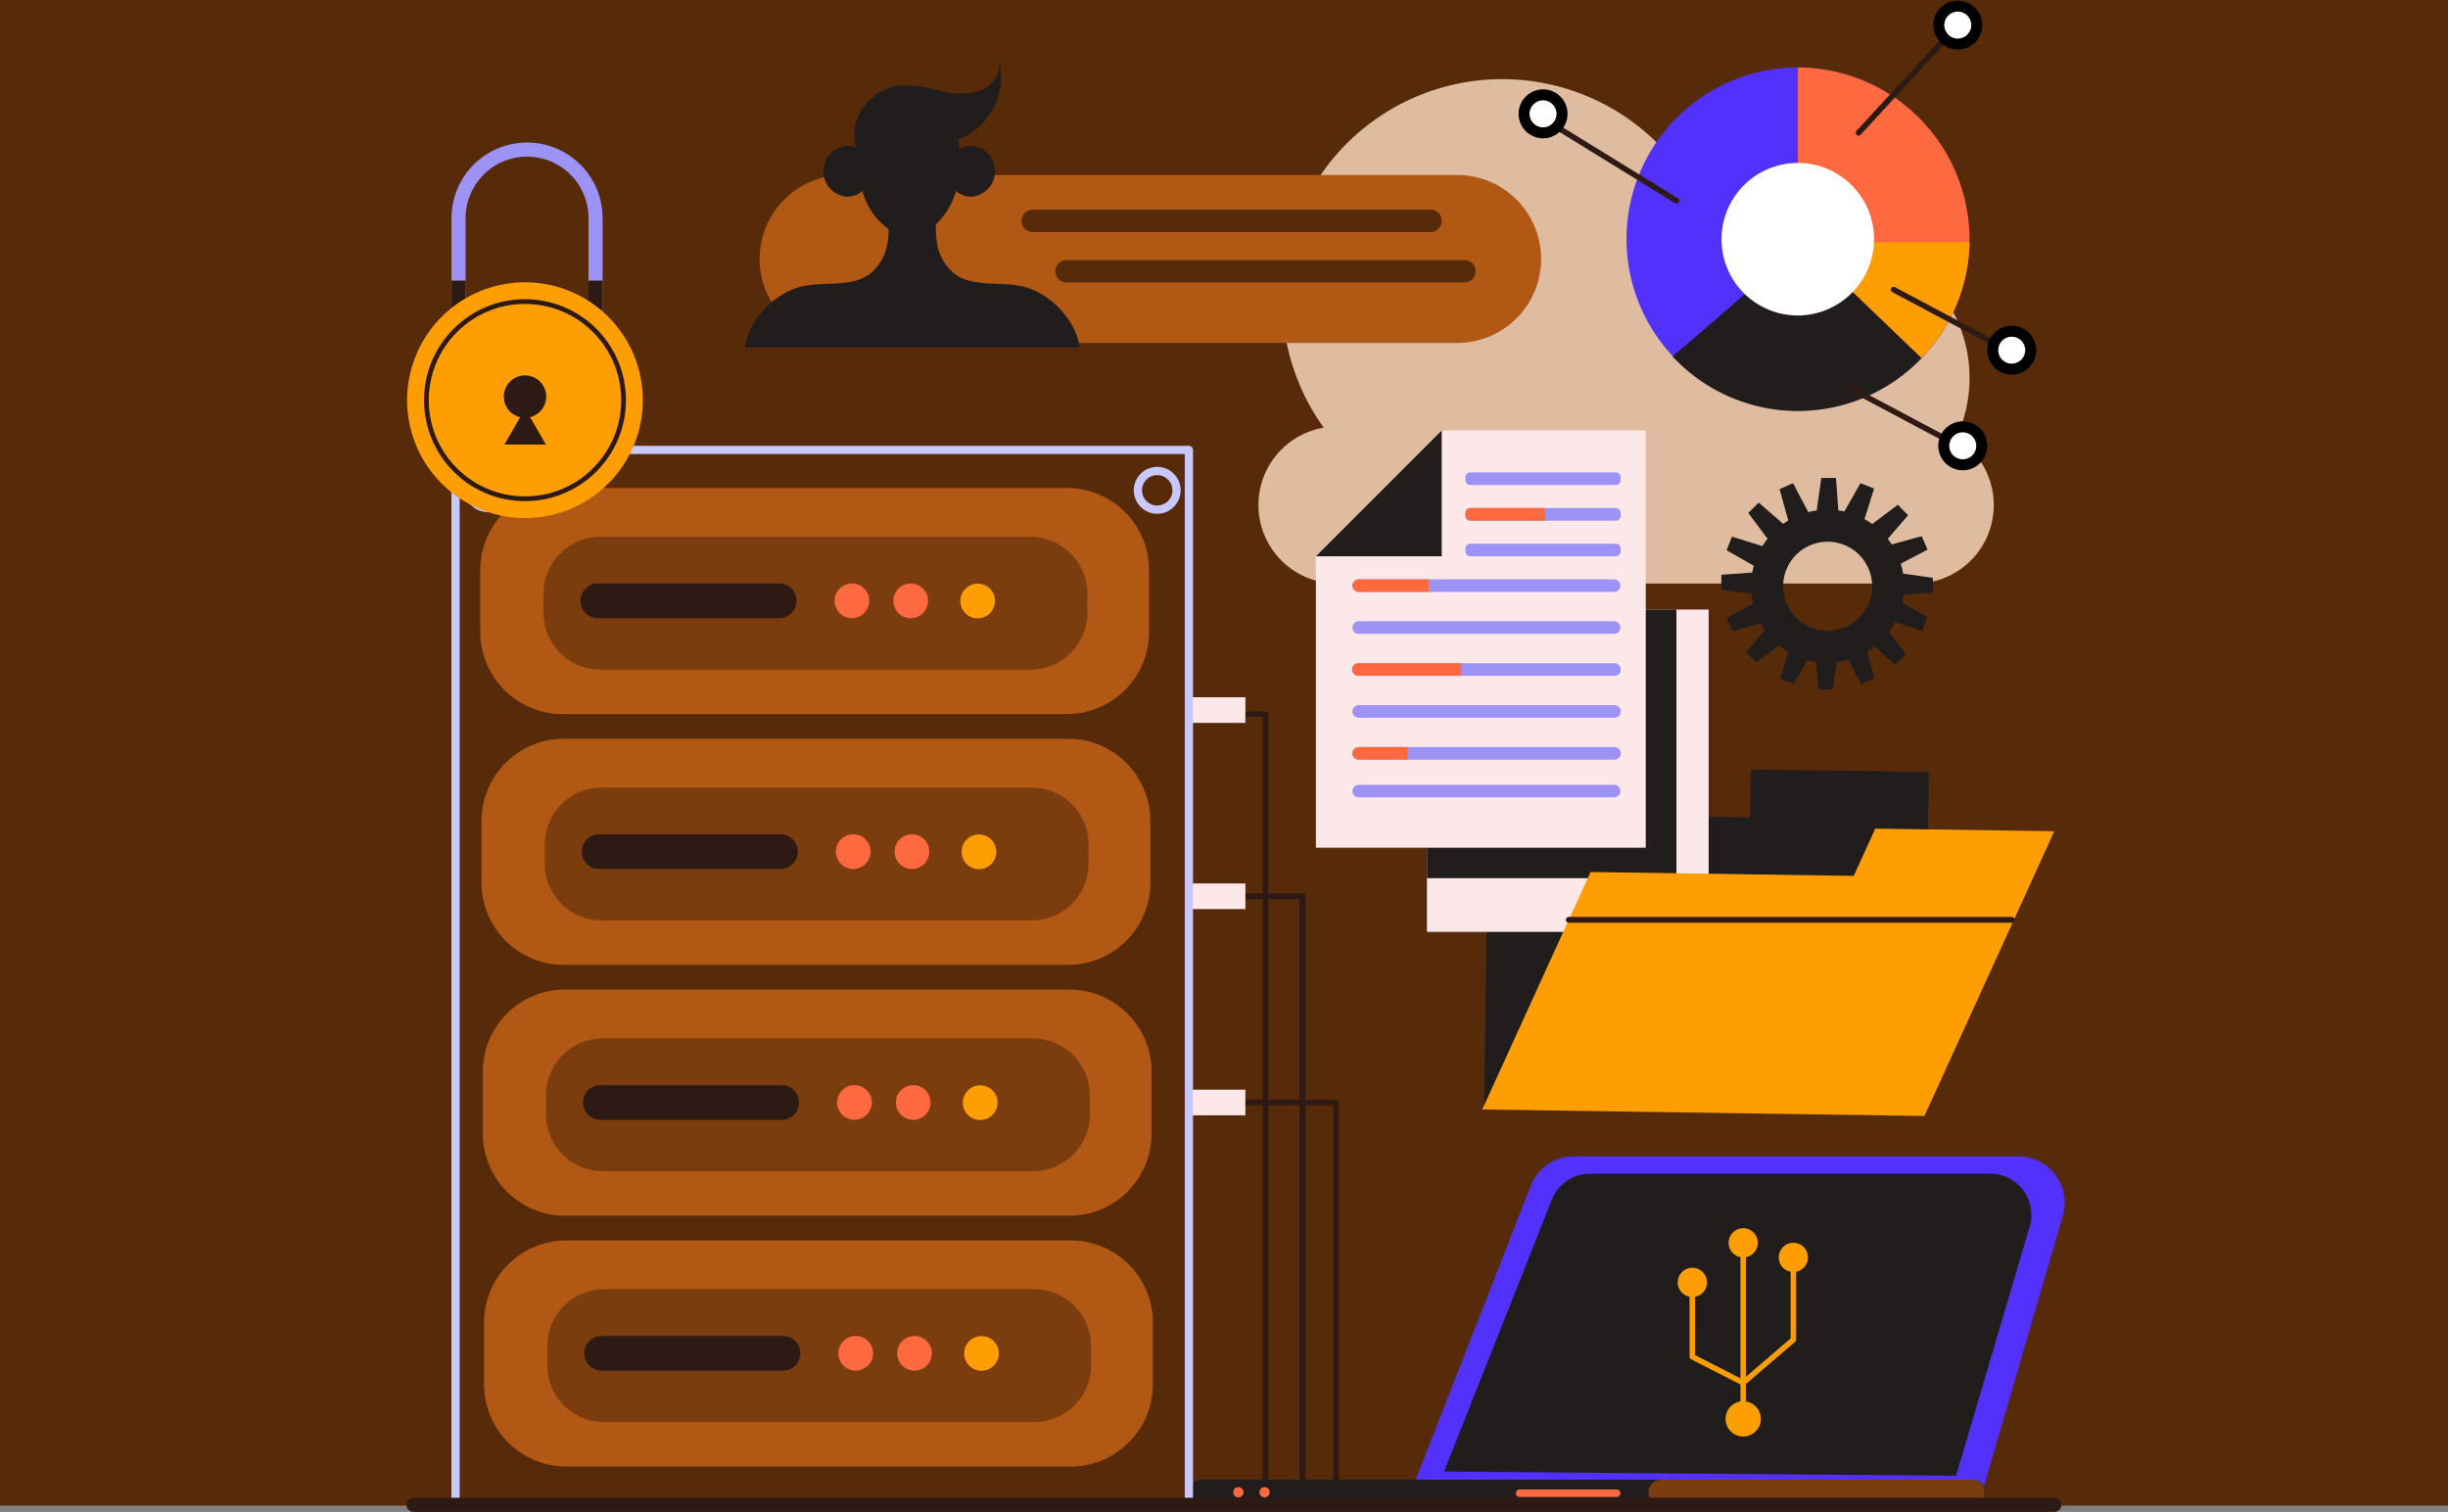 <svg xmlns="http://www.w3.org/2000/svg" width="400" height="247.03" viewBox="0 0 400 247.03">
  <rect x="0" y="0" width="400" height="247.03" fill="#808080" stroke="none"/>
  <g id="_43" data-name="43" transform="translate(-600.254 -385)">
    <rect id="Rectángulo_401447" data-name="Rectángulo 401447" width="400" height="246" transform="translate(600.254 385)" fill="#572b0a"/>
    <g id="Grupo_1100238" data-name="Grupo 1100238" transform="translate(666.816 385.445)">
      <g id="Grupo_1100240" data-name="Grupo 1100240" transform="translate(-3.562 0.554)">
        <path id="Trazado_874295" data-name="Trazado 874295" d="M115.429,166.613H32.948a13.442,13.442,0,0,1-13.4-13.4V143.061a13.441,13.441,0,0,1,13.4-13.4h82.481a13.441,13.441,0,0,1,13.4,13.4v10.151a13.441,13.441,0,0,1-13.4,13.4" transform="translate(-4.07 -50.938)" fill="#b15815"/>
        <path id="Trazado_874296" data-name="Trazado 874296" d="M116.043,164.422H45.713a9.288,9.288,0,0,1-9.26-9.26V151.98a9.288,9.288,0,0,1,9.26-9.26h70.329a9.288,9.288,0,0,1,9.26,9.26v3.181a9.287,9.287,0,0,1-9.26,9.26" transform="translate(-10.64 -56.014)" fill="#7b3d0e"/>
        <path id="Trazado_874297" data-name="Trazado 874297" d="M78.8,160.875H49.17a2.835,2.835,0,1,1,0-5.67H78.8a2.835,2.835,0,1,1,0,5.67" transform="translate(-14.481 -60.866)" fill="#2d1a14"/>
        <path id="Trazado_874298" data-name="Trazado 874298" d="M117.08,160.875h0a2.835,2.835,0,1,1,2.835-2.835,2.844,2.844,0,0,1-2.835,2.835" transform="translate(-40.873 -60.866)" fill="#ff6940"/>
        <path id="Trazado_874299" data-name="Trazado 874299" d="M132.781,160.875h0a2.835,2.835,0,1,1,2.835-2.835,2.844,2.844,0,0,1-2.835,2.835" transform="translate(-46.974 -60.866)" fill="#ff6940"/>
        <path id="Trazado_874300" data-name="Trazado 874300" d="M150.686,160.915h0a2.835,2.835,0,1,1,2.835-2.835,2.844,2.844,0,0,1-2.835,2.835" transform="translate(-53.933 -60.882)" fill="#ff9e00"/>
        <path id="Trazado_874301" data-name="Trazado 874301" d="M115.767,233.643H33.286a13.442,13.442,0,0,1-13.4-13.4V210.091a13.441,13.441,0,0,1,13.4-13.4h82.48a13.441,13.441,0,0,1,13.4,13.4v10.151a13.441,13.441,0,0,1-13.4,13.4" transform="translate(-4.201 -76.988)" fill="#b15815"/>
        <path id="Trazado_874302" data-name="Trazado 874302" d="M116.381,231.452H46.051a9.288,9.288,0,0,1-9.26-9.26V219.01a9.288,9.288,0,0,1,9.26-9.26h70.329a9.288,9.288,0,0,1,9.26,9.26v3.181a9.288,9.288,0,0,1-9.26,9.26" transform="translate(-10.772 -82.064)" fill="#7b3d0e"/>
        <path id="Trazado_874303" data-name="Trazado 874303" d="M79.137,227.9H49.508a2.835,2.835,0,0,1,0-5.67H79.137a2.835,2.835,0,1,1,0,5.67" transform="translate(-14.612 -86.916)" fill="#2d1a14"/>
        <path id="Trazado_874304" data-name="Trazado 874304" d="M117.418,227.9h0a2.835,2.835,0,1,1,2.835-2.835,2.844,2.844,0,0,1-2.835,2.835" transform="translate(-41.004 -86.916)" fill="#ff6940"/>
        <path id="Trazado_874305" data-name="Trazado 874305" d="M133.119,227.9h0a2.835,2.835,0,1,1,2.835-2.835,2.844,2.844,0,0,1-2.835,2.835" transform="translate(-47.106 -86.916)" fill="#ff6940"/>
        <path id="Trazado_874306" data-name="Trazado 874306" d="M151.025,227.945h0a2.835,2.835,0,1,1,2.835-2.835,2.844,2.844,0,0,1-2.835,2.835" transform="translate(-54.064 -86.932)" fill="#ff9e00"/>
        <path id="Trazado_874307" data-name="Trazado 874307" d="M116.1,300.674H33.624a13.442,13.442,0,0,1-13.4-13.4V277.122a13.441,13.441,0,0,1,13.4-13.4H116.1a13.441,13.441,0,0,1,13.4,13.4v10.151a13.441,13.441,0,0,1-13.4,13.4" transform="translate(-4.332 -103.039)" fill="#b15815"/>
        <path id="Trazado_874308" data-name="Trazado 874308" d="M116.719,298.482H46.389a9.288,9.288,0,0,1-9.26-9.26V286.04a9.288,9.288,0,0,1,9.26-9.26h70.329a9.288,9.288,0,0,1,9.26,9.26v3.181a9.288,9.288,0,0,1-9.26,9.26" transform="translate(-10.903 -108.114)" fill="#7b3d0e"/>
        <path id="Trazado_874309" data-name="Trazado 874309" d="M79.476,294.935H49.847a2.835,2.835,0,1,1,0-5.67H79.476a2.835,2.835,0,1,1,0,5.67" transform="translate(-14.744 -112.966)" fill="#2d1a14"/>
        <path id="Trazado_874310" data-name="Trazado 874310" d="M117.756,294.935h0a2.835,2.835,0,1,1,2.835-2.835,2.844,2.844,0,0,1-2.835,2.835" transform="translate(-41.135 -112.966)" fill="#ff6940"/>
        <path id="Trazado_874311" data-name="Trazado 874311" d="M133.457,294.935h0a2.835,2.835,0,1,1,2.835-2.835,2.844,2.844,0,0,1-2.835,2.835" transform="translate(-47.237 -112.966)" fill="#ff6940"/>
        <path id="Trazado_874312" data-name="Trazado 874312" d="M151.363,294.975h0a2.835,2.835,0,1,1,2.835-2.835,2.844,2.844,0,0,1-2.835,2.835" transform="translate(-54.196 -112.982)" fill="#ff9e00"/>
        <path id="Trazado_874313" data-name="Trazado 874313" d="M116.443,367.7H33.962a13.441,13.441,0,0,1-13.4-13.4V344.152a13.441,13.441,0,0,1,13.4-13.4h82.481a13.441,13.441,0,0,1,13.4,13.4V354.3a13.441,13.441,0,0,1-13.4,13.4" transform="translate(-4.464 -129.089)" fill="#b15815"/>
        <path id="Trazado_874314" data-name="Trazado 874314" d="M117.057,365.512H46.727a9.288,9.288,0,0,1-9.26-9.26V353.07a9.288,9.288,0,0,1,9.26-9.26h70.329a9.288,9.288,0,0,1,9.26,9.26v3.181a9.288,9.288,0,0,1-9.26,9.26" transform="translate(-11.034 -134.164)" fill="#7b3d0e"/>
        <path id="Trazado_874315" data-name="Trazado 874315" d="M79.814,361.966H50.185a2.835,2.835,0,1,1,0-5.67H79.814a2.835,2.835,0,1,1,0,5.67" transform="translate(-14.875 -139.017)" fill="#2d1a14"/>
        <path id="Trazado_874316" data-name="Trazado 874316" d="M118.094,361.966h0a2.835,2.835,0,1,1,2.835-2.835,2.844,2.844,0,0,1-2.835,2.835" transform="translate(-41.267 -139.017)" fill="#ff6940"/>
        <path id="Trazado_874317" data-name="Trazado 874317" d="M133.8,361.966h0a2.835,2.835,0,1,1,2.835-2.835,2.844,2.844,0,0,1-2.835,2.835" transform="translate(-47.369 -139.017)" fill="#ff6940"/>
        <path id="Trazado_874318" data-name="Trazado 874318" d="M151.7,362h0a2.835,2.835,0,1,1,2.835-2.835A2.844,2.844,0,0,1,151.7,362" transform="translate(-54.327 -139.032)" fill="#ff9e00"/>
        <path id="Trazado_874319" data-name="Trazado 874319" d="M22.692,127.848a3.157,3.157,0,1,1-3.157-3.157A3.157,3.157,0,0,1,22.692,127.848Z" transform="translate(-2.838 -49.008)" fill="none" stroke="#c9c7ff" stroke-linecap="round" stroke-linejoin="round" stroke-width="1.346"/>
        <path id="Trazado_874320" data-name="Trazado 874320" d="M201.624,128.293a3.157,3.157,0,1,1-3.157-3.157A3.157,3.157,0,0,1,201.624,128.293Z" transform="translate(-72.377 -49.181)" fill="none" stroke="#c9c7ff" stroke-linecap="round" stroke-linejoin="round" stroke-width="1.346"/>
        <path id="Trazado_874321" data-name="Trazado 874321" d="M341.514,79.035a23.036,23.036,0,0,0-17.439-32.606,23.031,23.031,0,0,0-28.191-11.944,35.939,35.939,0,0,0-57.7,42.849A12.824,12.824,0,0,0,240.33,102.8h94.512a12.817,12.817,0,0,0,6.672-23.766" transform="translate(-84.888 -8.462)" fill="#dfbba0"/>
        <path id="Trazado_874322" data-name="Trazado 874322" d="M360.388,213.144l.127-7.814-29.1-.426-.127,7.815-42.781-.625-.636,47.472,71.879,1.051.513-39.863.078-4.8Z" transform="translate(-108.35 -80.181)" fill="#211d1d"/>
        <rect id="Rectángulo_401615" data-name="Rectángulo 401615" width="46.032" height="52.669" transform="translate(170.161 98.593)" fill="#fce8e8"/>
        <rect id="Rectángulo_401616" data-name="Rectángulo 401616" width="40.766" height="43.891" transform="translate(170.161 98.592)" fill="#211d1d"/>
        <path id="Trazado_874323" data-name="Trazado 874323" d="M377.284,228.862l3.522-7.72-29.249-.43-3.522,7.719-43-.632-17.7,38.8,72.252,1.063,14.274-31.286,2.165-4.747Z" transform="translate(-108.138 -86.324)" fill="#ff9e00"/>
        <path id="Trazado_874324" data-name="Trazado 874324" d="M296.784,182.48h-53.9V134.859L263.442,114.3h33.341Z" transform="translate(-90.867 -44.971)" fill="#fce8e8"/>
        <path id="Trazado_874325" data-name="Trazado 874325" d="M263.443,134.859H242.887L263.443,114.3Z" transform="translate(-90.867 -44.97)" fill="#211d1d"/>
        <path id="Trazado_874326" data-name="Trazado 874326" d="M295.416,156.145h-41.8a1.028,1.028,0,0,1,0-2.055h41.8a1.028,1.028,0,0,1,0,2.055" transform="translate(-94.638 -60.433)" fill="#9d92f5"/>
        <path id="Trazado_874327" data-name="Trazado 874327" d="M307.423,146.619h-23.79a.784.784,0,0,1-.781-.781v-.493a.784.784,0,0,1,.781-.781h23.79a.784.784,0,0,1,.781.781v.493a.784.784,0,0,1-.781.781" transform="translate(-106.398 -56.731)" fill="#9d92f5"/>
        <path id="Trazado_874328" data-name="Trazado 874328" d="M307.423,137.092h-23.79a.784.784,0,0,1-.781-.781v-.493a.784.784,0,0,1,.781-.781h23.79a.784.784,0,0,1,.781.781v.493a.784.784,0,0,1-.781.781" transform="translate(-106.398 -53.029)" fill="#9d92f5"/>
        <path id="Trazado_874329" data-name="Trazado 874329" d="M295.854,135.037H283.632a.784.784,0,0,0-.781.781v.493a.784.784,0,0,0,.781.781h12.221Z" transform="translate(-106.398 -53.029)" fill="#ff6940"/>
        <path id="Trazado_874330" data-name="Trazado 874330" d="M307.423,127.565h-23.79a.783.783,0,0,1-.781-.781v-.493a.784.784,0,0,1,.781-.782h23.79a.784.784,0,0,1,.781.782v.493a.783.783,0,0,1-.781.781" transform="translate(-106.398 -49.326)" fill="#9d92f5"/>
        <path id="Trazado_874331" data-name="Trazado 874331" d="M295.416,167.353h-41.8a1.028,1.028,0,0,1,0-2.055h41.8a1.028,1.028,0,0,1,0,2.055" transform="translate(-94.638 -64.789)" fill="#9d92f5"/>
        <path id="Trazado_874332" data-name="Trazado 874332" d="M295.416,178.56h-41.8a1.028,1.028,0,0,1,0-2.055h41.8a1.028,1.028,0,1,1,0,2.055" transform="translate(-94.638 -69.144)" fill="#9d92f5"/>
        <path id="Trazado_874333" data-name="Trazado 874333" d="M295.416,189.768h-41.8a1.028,1.028,0,0,1,0-2.055h41.8a1.028,1.028,0,1,1,0,2.055" transform="translate(-94.638 -73.5)" fill="#9d92f5"/>
        <path id="Trazado_874334" data-name="Trazado 874334" d="M295.416,200.976h-41.8a1.028,1.028,0,0,1,0-2.055h41.8a1.028,1.028,0,1,1,0,2.055" transform="translate(-94.638 -77.856)" fill="#9d92f5"/>
        <path id="Trazado_874335" data-name="Trazado 874335" d="M265.092,154.09H253.619a1.028,1.028,0,0,0,0,2.055h11.474Z" transform="translate(-94.638 -60.433)" fill="#ff6940"/>
        <path id="Trazado_874336" data-name="Trazado 874336" d="M270.388,176.505h-16.77a1.028,1.028,0,1,0,0,2.055h16.77Z" transform="translate(-94.638 -69.144)" fill="#ff6940"/>
        <path id="Trazado_874337" data-name="Trazado 874337" d="M261.666,198.921h-8.047a1.028,1.028,0,0,0,0,2.055h8.047Z" transform="translate(-94.638 -77.856)" fill="#ff6940"/>
        <path id="Trazado_874338" data-name="Trazado 874338" d="M295.416,211.063h-41.8a1.028,1.028,0,0,1,0-2.055h41.8a1.028,1.028,0,0,1,0,2.055" transform="translate(-94.638 -81.776)" fill="#9d92f5"/>
        <line id="Línea_674" data-name="Línea 674" x2="72.387" transform="translate(193.33 149.287)" fill="none" stroke="#2d1a14" stroke-linecap="round" stroke-linejoin="round" stroke-width="0.949"/>
        <path id="Trazado_874339" data-name="Trazado 874339" d="M208.933,190.1h12.526V319.3" transform="translate(-77.671 -74.429)" fill="none" stroke="#2d1a14" stroke-linecap="round" stroke-linejoin="round" stroke-width="0.922"/>
        <path id="Trazado_874340" data-name="Trazado 874340" d="M208.933,238.788h18.562v99.436" transform="translate(-77.671 -93.349)" fill="none" stroke="#2d1a14" stroke-linecap="round" stroke-linejoin="round" stroke-width="0.985"/>
        <path id="Trazado_874341" data-name="Trazado 874341" d="M208.933,293.9h24.049v65.741" transform="translate(-77.671 -114.768)" fill="none" stroke="#2d1a14" stroke-linecap="round" stroke-linejoin="round" stroke-width="0.911"/>
        <rect id="Rectángulo_401617" data-name="Rectángulo 401617" width="9.234" height="4.188" transform="translate(131.262 112.921)" fill="#fce8e8"/>
        <rect id="Rectángulo_401618" data-name="Rectángulo 401618" width="9.234" height="4.188" transform="translate(131.262 143.344)" fill="#fce8e8"/>
        <rect id="Rectángulo_401619" data-name="Rectángulo 401619" width="9.234" height="4.188" transform="translate(131.262 177.04)" fill="#fce8e8"/>
        <path id="Trazado_874342" data-name="Trazado 874342" d="M361.378,363.951l13.388-45.9a7.566,7.566,0,0,0-7.162-9.743H294.784a7.469,7.469,0,0,0-6.9,4.686l-19.645,50.192" transform="translate(-100.719 -120.366)" fill="#5231fd"/>
        <path id="Trazado_874343" data-name="Trazado 874343" d="M360.791,362.281l12.026-40.7a6.725,6.725,0,0,0-6.433-8.64H300.975a6.708,6.708,0,0,0-6.2,4.155L277.131,361.6" transform="translate(-104.175 -122.166)" fill="#211d1d"/>
        <path id="Trazado_874344" data-name="Trazado 874344" d="M210.991,398.816H336.954a2.058,2.058,0,1,0,0-4.115H210.991a2.058,2.058,0,1,0,0,4.115" transform="translate(-77.671 -153.942)" fill="#211d1d"/>
        <path id="Trazado_874345" data-name="Trazado 874345" d="M333.895,398.816h50.823a2.058,2.058,0,0,0,0-4.115H333.895a2.058,2.058,0,1,0,0,4.115" transform="translate(-125.435 -153.942)" fill="#7b3d0e"/>
        <path id="Trazado_874346" data-name="Trazado 874346" d="M296.936,398.547H312.8a.611.611,0,1,0,0-1.222H296.936a.611.611,0,0,0,0,1.222" transform="translate(-111.634 -154.962)" fill="#ff6940"/>
        <path id="Trazado_874347" data-name="Trazado 874347" d="M227.783,397.533a.839.839,0,1,0,.839-.839.839.839,0,0,0-.839.839" transform="translate(-84.997 -154.716)" fill="#ff6940"/>
        <path id="Trazado_874348" data-name="Trazado 874348" d="M220.788,397.533a.839.839,0,1,0,.839-.839.839.839,0,0,0-.839.839" transform="translate(-82.278 -154.716)" fill="#ff6940"/>
        <path id="Trazado_874349" data-name="Trazado 874349" d="M358.138,376.623a2.881,2.881,0,1,1-2.881-2.881,2.881,2.881,0,0,1,2.881,2.881" transform="translate(-133.418 -145.797)" fill="#ff9e00"/>
        <line id="Línea_675" data-name="Línea 675" y2="26.749" transform="translate(221.839 204.077)" fill="none" stroke="#ff9e00" stroke-linecap="round" stroke-linejoin="round" stroke-width="0.897"/>
        <path id="Trazado_874350" data-name="Trazado 874350" d="M360,334.7v13.813l-8.2,7.037-8.309-4.241V339.64" transform="translate(-129.967 -130.624)" fill="none" stroke="#ff9e00" stroke-linecap="round" stroke-linejoin="round" stroke-width="0.897"/>
        <path id="Trazado_874351" data-name="Trazado 874351" d="M344.368,340.458a2.388,2.388,0,1,1-2.388-2.388,2.388,2.388,0,0,1,2.388,2.388" transform="translate(-128.45 -131.933)" fill="#ff9e00"/>
        <path id="Trazado_874352" data-name="Trazado 874352" d="M357.958,329.884a2.388,2.388,0,1,1-2.388-2.388,2.388,2.388,0,0,1,2.388,2.388" transform="translate(-133.731 -127.824)" fill="#ff9e00"/>
        <path id="Trazado_874353" data-name="Trazado 874353" d="M371.365,333.789a2.388,2.388,0,1,1-2.388-2.388,2.388,2.388,0,0,1,2.388,2.388" transform="translate(-138.942 -129.342)" fill="#ff9e00"/>
        <path id="Trazado_874354" data-name="Trazado 874354" d="M371.7,135.472a12.507,12.507,0,1,0,12.5,12.509,12.505,12.505,0,0,0-12.5-12.509m0,19.777a7.27,7.27,0,1,1,7.272-7.267,7.268,7.268,0,0,1-7.272,7.267" transform="translate(-136.066 -53.198)" fill="#211d1d"/>
        <path id="Trazado_874355" data-name="Trazado 874355" d="M380.239,133.4h-3.775l.915-6.406h2.4Z" transform="translate(-142.779 -49.902)" fill="#211d1d"/>
        <path id="Trazado_874356" data-name="Trazado 874356" d="M376.371,173.019h3.775l-.915,6.406h-2.4Z" transform="translate(-142.743 -67.79)" fill="#211d1d"/>
        <path id="Trazado_874357" data-name="Trazado 874357" d="M397.279,155.979V152.2l6.406.915v2.4Z" transform="translate(-150.868 -59.7)" fill="#211d1d"/>
        <path id="Trazado_874358" data-name="Trazado 874358" d="M357.658,152.111v3.775l-6.406-.915v-2.4Z" transform="translate(-132.981 -59.664)" fill="#211d1d"/>
        <path id="Trazado_874359" data-name="Trazado 874359" d="M389.857,168.332l2.669-2.669,3.882,5.176-1.7,1.7Z" transform="translate(-147.984 -64.931)" fill="#211d1d"/>
        <path id="Trazado_874360" data-name="Trazado 874360" d="M364.988,137.787l-2.669,2.669-3.882-5.176,1.7-1.7Z" transform="translate(-135.773 -52.463)" fill="#211d1d"/>
        <path id="Trazado_874361" data-name="Trazado 874361" d="M362.047,165.6l2.669,2.669-5.176,3.882-1.7-1.7Z" transform="translate(-135.541 -64.905)" fill="#211d1d"/>
        <path id="Trazado_874362" data-name="Trazado 874362" d="M392.593,140.728l-2.669-2.669,5.176-3.882,1.7,1.7Z" transform="translate(-148.01 -52.694)" fill="#211d1d"/>
        <path id="Trazado_874363" data-name="Trazado 874363" d="M386.694,135.4l-3.513-1.382,3.2-5.626,2.235.879Z" transform="translate(-145.389 -50.445)" fill="#211d1d"/>
        <path id="Trazado_874364" data-name="Trazado 874364" d="M368.863,170.639l3.513,1.382-3.2,5.626-2.236-.879Z" transform="translate(-139.079 -66.864)" fill="#211d1d"/>
        <path id="Trazado_874365" data-name="Trazado 874365" d="M394.9,162.434l1.382-3.513,5.626,3.2-.88,2.236Z" transform="translate(-149.943 -62.311)" fill="#211d1d"/>
        <path id="Trazado_874366" data-name="Trazado 874366" d="M359.656,144.6l-1.382,3.513-5.626-3.2.879-2.236Z" transform="translate(-133.523 -56)" fill="#211d1d"/>
        <path id="Trazado_874367" data-name="Trazado 874367" d="M383.728,171.834l3.461-1.507,1.718,6.238-2.2.959Z" transform="translate(-145.602 -66.743)" fill="#211d1d"/>
        <path id="Trazado_874368" data-name="Trazado 874368" d="M371.99,134.08l-3.461,1.507-1.719-6.238,2.2-.959Z" transform="translate(-139.027 -50.445)" fill="#211d1d"/>
        <path id="Trazado_874369" data-name="Trazado 874369" d="M358.34,159.467l1.507,3.461-6.238,1.719-.959-2.2Z" transform="translate(-133.524 -62.523)" fill="#211d1d"/>
        <path id="Trazado_874370" data-name="Trazado 874370" d="M396.095,147.73l-1.507-3.461,6.238-1.719.959,2.2Z" transform="translate(-149.822 -55.948)" fill="#211d1d"/>
        <path id="Trazado_874371" data-name="Trazado 874371" d="M208.182,73.469H107.923a13.717,13.717,0,0,1,0-27.435H208.182a13.717,13.717,0,0,1,0,27.435" transform="translate(-33.085 -18.439)" fill="#b15815"/>
        <path id="Trazado_874372" data-name="Trazado 874372" d="M135.393,52.272c-3.674-.755-7.912.223-10.912-2.029a8.115,8.115,0,0,1-2.89-5.442,15.076,15.076,0,0,1-.114-2.61,11.954,11.954,0,0,0,3.278-5.468,3.74,3.74,0,0,0,2.475.944,4.165,4.165,0,0,0,0-8.313,3.7,3.7,0,0,0-1.877.513q-.089-.8-.246-1.555a10.942,10.942,0,0,0,6.677-12.926c.488,2.125-1.2,4.275-3.254,5.018a11.694,11.694,0,0,1-6.451-.057,20.418,20.418,0,0,0-6.454-.842,8.52,8.52,0,0,0-5.905,3.372,8.232,8.232,0,0,0-1.378,6.644.362.362,0,0,0-.088.064,3.682,3.682,0,0,0-1.27-.23,4.165,4.165,0,0,0,0,8.313,3.745,3.745,0,0,0,2.48-.948,11.123,11.123,0,0,0,4.283,6.237,14.01,14.01,0,0,1-.124,1.845,8.115,8.115,0,0,1-2.89,5.442c-3,2.252-7.238,1.274-10.912,2.029-4.555.936-8.922,5.412-9.578,10.016h54.729c-.656-4.6-5.022-9.08-9.578-10.016" transform="translate(-31.544 -6.528)" fill="#211d1d"/>
        <path id="Trazado_874373" data-name="Trazado 874373" d="M231.036,58.944h-65a1.829,1.829,0,0,1,0-3.658h65a1.829,1.829,0,1,1,0,3.658" transform="translate(-60.288 -22.035)" fill="#572b0a"/>
        <path id="Trazado_874374" data-name="Trazado 874374" d="M240.1,72.43h-65a1.829,1.829,0,0,1,0-3.658h65a1.829,1.829,0,1,1,0,3.658" transform="translate(-63.811 -27.276)" fill="#572b0a"/>
        <path id="Trazado_874375" data-name="Trazado 874375" d="M381.906,45.356a27.945,27.945,0,0,1-7.835,19.4c-.134.143-.271.283-.409.42a28.028,28.028,0,1,1-19.819-47.882c.533,0,1.062.014,1.586.047a28.153,28.153,0,0,1,26.477,28.016" transform="translate(-123.081 -7.27)" fill="#5231fd"/>
        <path id="Trazado_874376" data-name="Trazado 874376" d="M379.408,32.361q-7.119,7.382-14.6,14.4c-8.644,8.121-17.576,15.918-26.614,23.592a27.947,27.947,0,0,0,40.294.68c.137-.137.275-.277.409-.42a27.931,27.931,0,0,0,.514-38.25" transform="translate(-127.905 -13.125)" fill="#211d1d"/>
        <path id="Trazado_874377" data-name="Trazado 874377" d="M399.744,45.356a27.945,27.945,0,0,1-7.835,19.4l-20.228-19.4V17.293l1.586.047a28.153,28.153,0,0,1,26.477,28.016" transform="translate(-140.92 -7.27)" fill="#ff6940"/>
        <path id="Trazado_874378" data-name="Trazado 874378" d="M372.48,63.961l19.739,18.931a27.951,27.951,0,0,0,7.83-18.931Z" transform="translate(-141.231 -25.406)" fill="#ff9e00"/>
        <path id="Trazado_874379" data-name="Trazado 874379" d="M363.759,67.735h0a12.462,12.462,0,1,1,12.462-12.462,12.5,12.5,0,0,1-12.462,12.462" transform="translate(-132.998 -17.187)" fill="#fff"/>
        <line id="Línea_676" data-name="Línea 676" x1="20.382" y1="12.552" transform="translate(190.545 19.236)" fill="none" stroke="#2d1a14" stroke-linecap="round" stroke-linejoin="round" stroke-width="0.922"/>
        <line id="Línea_677" data-name="Línea 677" y1="17.603" x2="16.221" transform="translate(240.678 3.098)" fill="none" stroke="#2d1a14" stroke-linecap="round" stroke-linejoin="round" stroke-width="0.922"/>
        <line id="Línea_678" data-name="Línea 678" x2="16.369" y2="8.701" transform="translate(246.411 46.328)" fill="none" stroke="#2d1a14" stroke-linecap="round" stroke-linejoin="round" stroke-width="0.922"/>
        <path id="Trazado_874380" data-name="Trazado 874380" d="M304.724,27.72a3.1,3.1,0,1,1-3.1-3.1,3.1,3.1,0,0,1,3.1,3.1" transform="translate(-112.49 -10.118)" fill="#fff"/>
        <path id="Trazado_874381" data-name="Trazado 874381" d="M304.724,27.72a3.1,3.1,0,1,1-3.1-3.1A3.1,3.1,0,0,1,304.724,27.72Z" transform="translate(-112.49 -10.118)" fill="none" stroke="#000" stroke-linecap="round" stroke-linejoin="round" stroke-width="1.795"/>
        <path id="Trazado_874382" data-name="Trazado 874382" d="M415.564,4a3.1,3.1,0,1,1-3.1-3.1,3.1,3.1,0,0,1,3.1,3.1" transform="translate(-155.566 -0.898)" fill="#fff"/>
        <path id="Trazado_874383" data-name="Trazado 874383" d="M415.564,4a3.1,3.1,0,1,1-3.1-3.1A3.1,3.1,0,0,1,415.564,4Z" transform="translate(-155.566 -0.898)" fill="none" stroke="#000" stroke-linecap="round" stroke-linejoin="round" stroke-width="1.795"/>
        <path id="Trazado_874384" data-name="Trazado 874384" d="M429.985,90.882a3.1,3.1,0,1,1-3.1-3.1,3.1,3.1,0,0,1,3.1,3.1" transform="translate(-161.17 -34.665)" fill="#fff"/>
        <path id="Trazado_874385" data-name="Trazado 874385" d="M429.985,90.882a3.1,3.1,0,1,1-3.1-3.1A3.1,3.1,0,0,1,429.985,90.882Z" transform="translate(-161.17 -34.665)" fill="none" stroke="#000" stroke-linecap="round" stroke-linejoin="round" stroke-width="1.795"/>
        <line id="Línea_679" data-name="Línea 679" x2="16.369" y2="8.701" transform="translate(238.412 61.953)" fill="none" stroke="#2d1a14" stroke-linecap="round" stroke-linejoin="round" stroke-width="0.922"/>
        <path id="Trazado_874386" data-name="Trazado 874386" d="M416.9,116.438a3.1,3.1,0,1,1-3.1-3.1,3.1,3.1,0,0,1,3.1,3.1" transform="translate(-156.086 -44.596)" fill="#fff"/>
        <path id="Trazado_874387" data-name="Trazado 874387" d="M416.9,116.438a3.1,3.1,0,1,1-3.1-3.1A3.1,3.1,0,0,1,416.9,116.438Z" transform="translate(-156.086 -44.596)" fill="none" stroke="#000" stroke-linecap="round" stroke-linejoin="round" stroke-width="1.795"/>
        <rect id="Rectángulo_401620" data-name="Rectángulo 401620" width="119.83" height="172.362" transform="translate(11.432 72.513)" fill="none" stroke="#c9c7ff" stroke-linecap="round" stroke-linejoin="round" stroke-width="1.346"/>
        <line id="Línea_680" data-name="Línea 680" x2="268.098" transform="translate(4.569 244.874)" fill="none" stroke="#2d1a14" stroke-linecap="round" stroke-linejoin="round" stroke-width="2.312"/>
        <path id="Trazado_874388" data-name="Trazado 874388" d="M24.2,87.851A12.358,12.358,0,0,1,11.86,75.507V49.7a12.344,12.344,0,1,1,24.688,0V75.507A12.358,12.358,0,0,1,24.2,87.851m0-48.194A10.054,10.054,0,0,0,14.162,49.7V75.507a10.042,10.042,0,1,0,20.084,0V49.7A10.053,10.053,0,0,0,24.2,39.657" transform="translate(-1.083 -15.066)" fill="#9d92f5"/>
        <path id="Trazado_874389" data-name="Trazado 874389" d="M34.247,74.255V89.847A10.054,10.054,0,0,1,24.2,99.89h0A10.053,10.053,0,0,1,14.162,89.847V74.255h-2.3V89.847a12.344,12.344,0,0,0,24.689,0V74.255Z" transform="translate(-1.083 -29.407)" fill="#2d1a14"/>
        <path id="Trazado_874390" data-name="Trazado 874390" d="M38.511,93.969A19.256,19.256,0,1,1,19.256,74.713,19.256,19.256,0,0,1,38.511,93.969" transform="translate(3.527 -29.585)" fill="#ff9e00"/>
        <circle id="Elipse_11535" data-name="Elipse 11535" cx="16.11" cy="16.11" r="16.11" transform="translate(0 64.384) rotate(-45)" fill="none" stroke="#2d1a14" stroke-linecap="round" stroke-linejoin="round" stroke-width="0.774"/>
        <path id="Trazado_874391" data-name="Trazado 874391" d="M29.3,106.515h0a3.462,3.462,0,1,1,3.462-3.462,3.472,3.472,0,0,1-3.462,3.462" transform="translate(-6.513 -39.254)" fill="#2d1a14"/>
        <path id="Trazado_874392" data-name="Trazado 874392" d="M29.383,114.338H26l1.693-2.933,1.693-2.933,1.693,2.933,1.693,2.933Z" transform="translate(-6.576 -42.705)" fill="#2d1a14"/>
      </g>
    </g>
  </g>
</svg>
